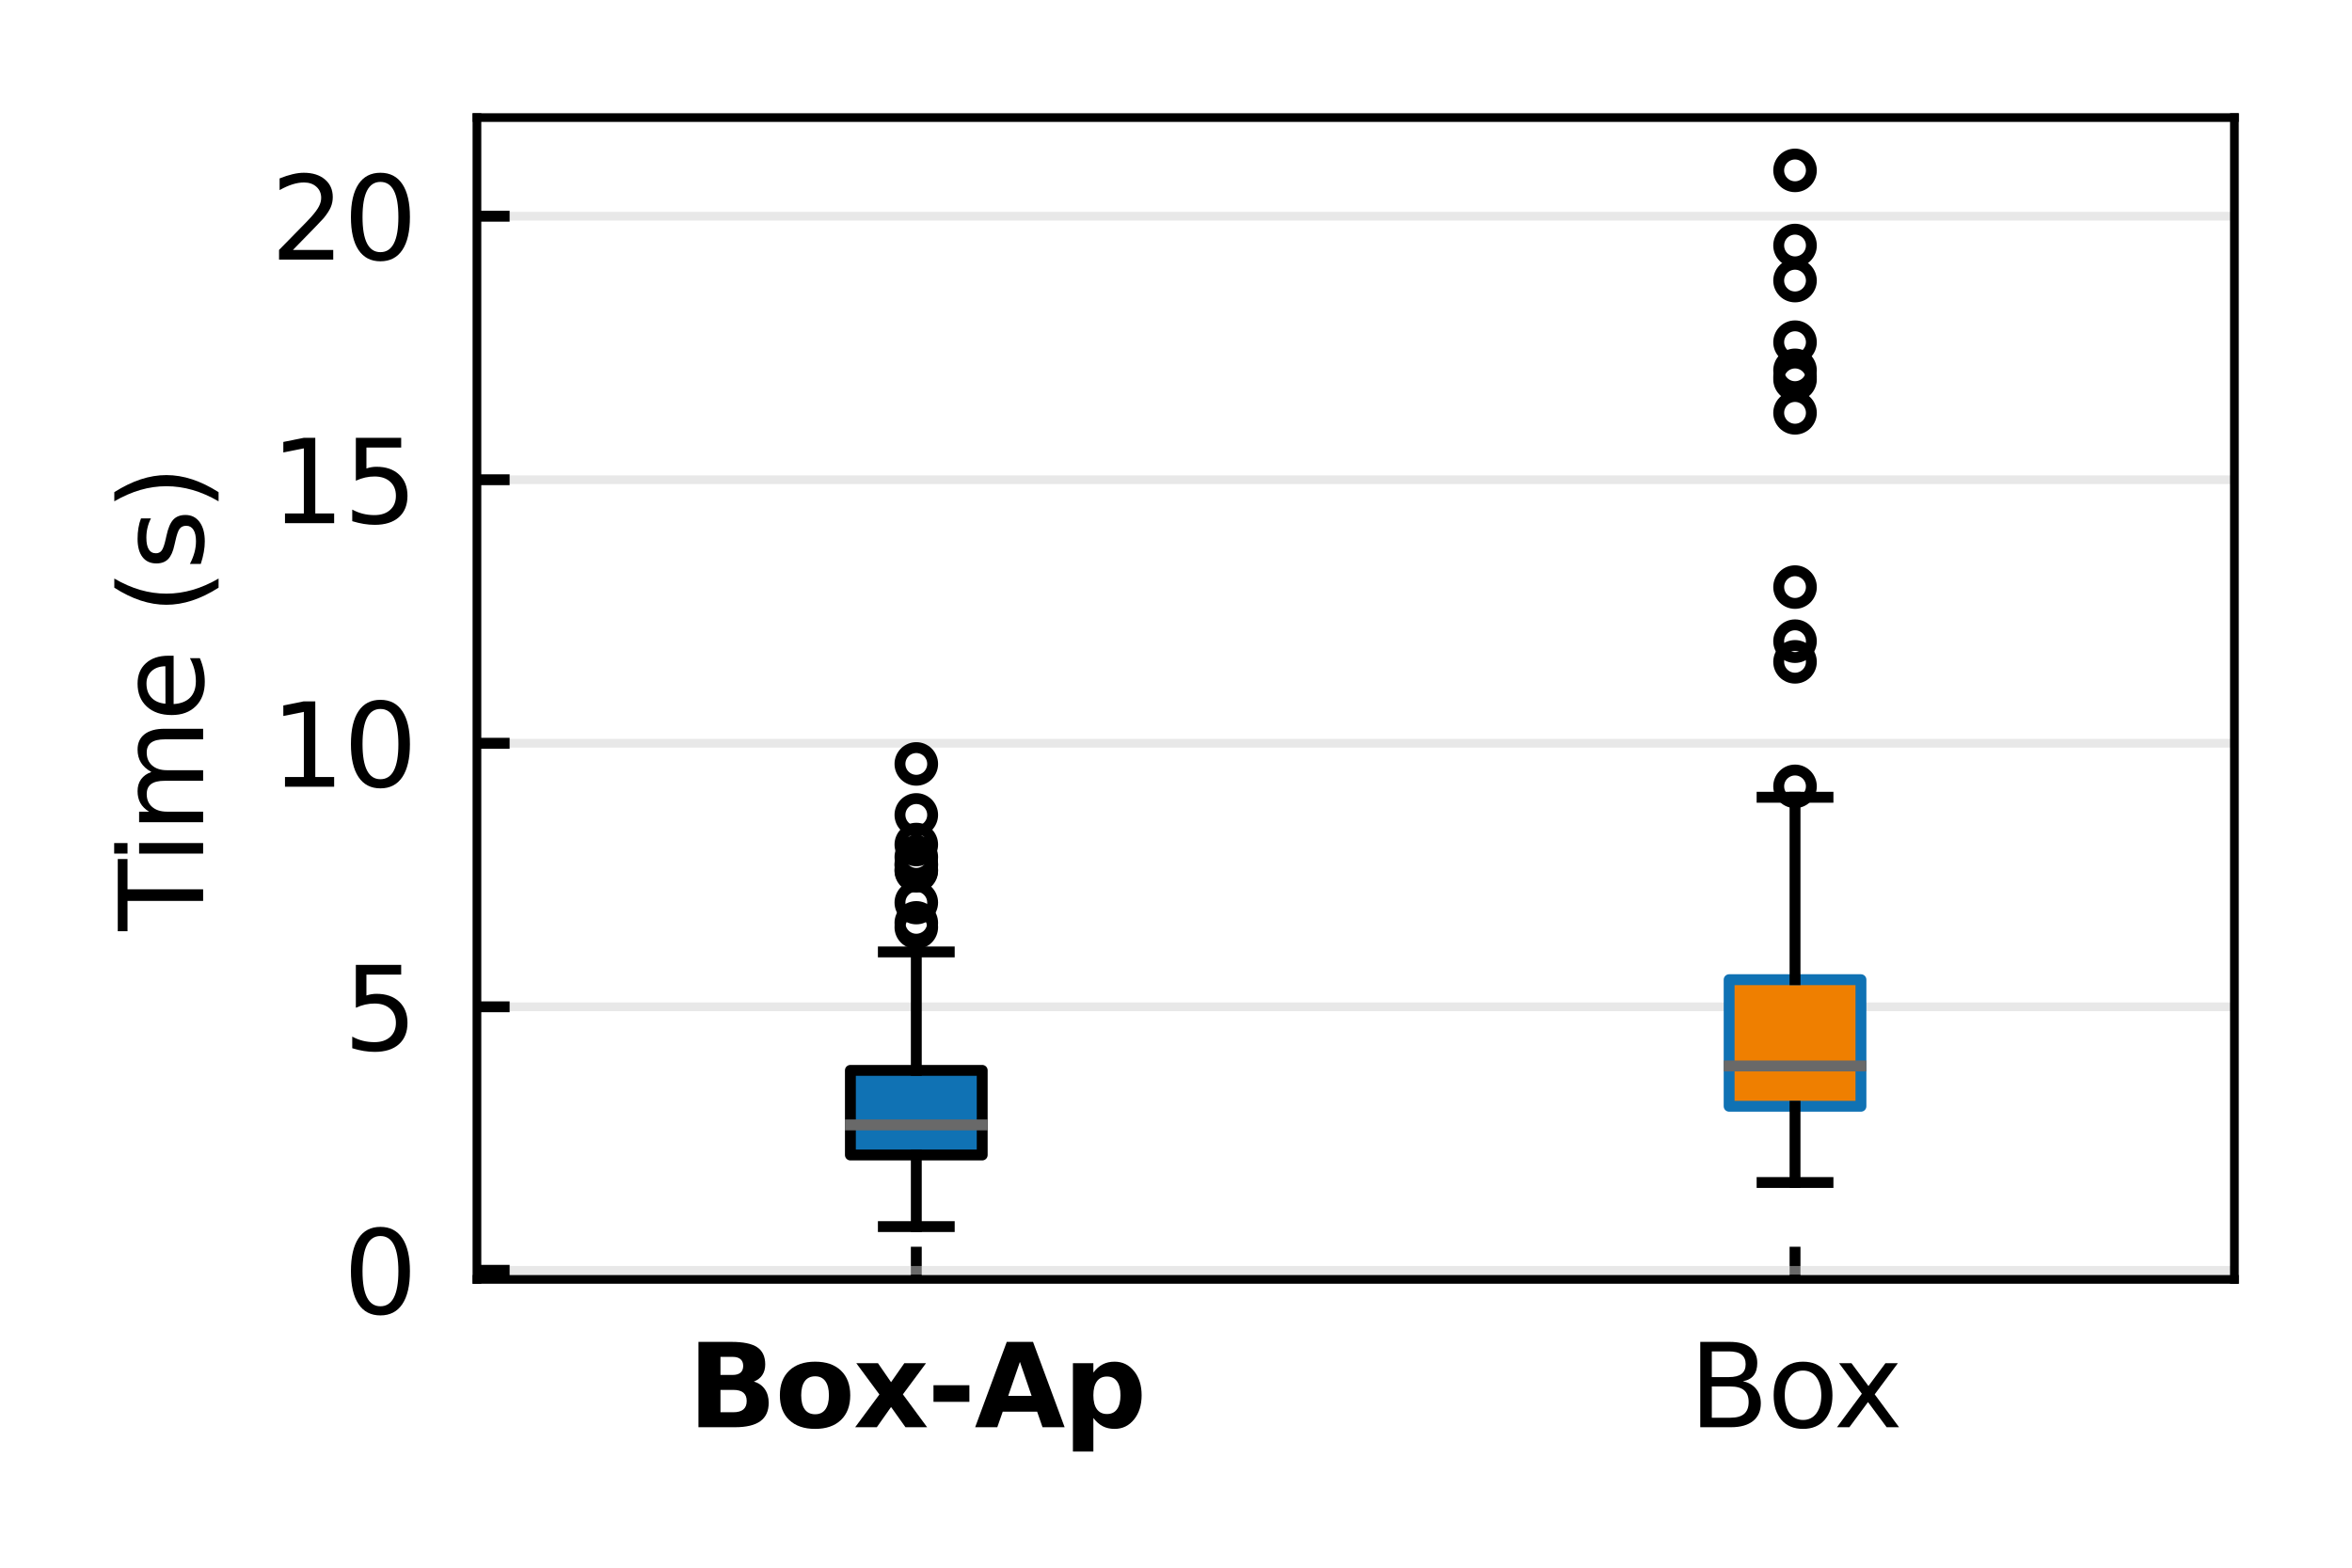 <?xml version="1.0" encoding="utf-8" standalone="no"?>
<!DOCTYPE svg PUBLIC "-//W3C//DTD SVG 1.1//EN"
  "http://www.w3.org/Graphics/SVG/1.1/DTD/svg11.dtd">
<svg xmlns:xlink="http://www.w3.org/1999/xlink" width="216pt" height="144pt" viewBox="0 0 216 144" xmlns="http://www.w3.org/2000/svg" version="1.1">
 <defs>
  <style type="text/css">*{stroke-linejoin: round; stroke-linecap: butt}</style>
 </defs>
 <g id="figure_1">
  <g id="patch_1">
   <path d="M 0 144 
L 216 144 
L 216 0 
L 0 0 
z
" style="fill: #ffffff"/>
  </g>
  <g id="axes_1">
   <g id="patch_2">
    <path d="M 43.8 117.52 
L 205.2 117.52 
L 205.2 10.8 
L 43.8 10.8 
z
" style="fill: #ffffff"/>
   </g>
   <g id="matplotlib.axis_1">
    <g id="xtick_1">
     <g id="line2d_1">
      <defs>
       <path id="mcf4167a148" d="M 0 0 
L 0 -3 
" style="stroke: #000000"/>
      </defs>
      <g>
       <use xlink:href="#mcf4167a148" x="84.15" y="117.52" style="stroke: #000000"/>
      </g>
     </g>
     <g id="text_1">
      <!-- Box-Ap -->
      <g transform="translate(63.156 131.098) scale(0.105 -0.105)">
       <defs>
        <path id="DejaVuSans-Bold-42" d="M 2456 2859 
Q 2741 2859 2887 2984 
Q 3034 3109 3034 3353 
Q 3034 3594 2887 3720 
Q 2741 3847 2456 3847 
L 1791 3847 
L 1791 2859 
L 2456 2859 
z
M 2497 819 
Q 2859 819 3042 972 
Q 3225 1125 3225 1434 
Q 3225 1738 3044 1889 
Q 2863 2041 2497 2041 
L 1791 2041 
L 1791 819 
L 2497 819 
z
M 3616 2497 
Q 4003 2384 4215 2081 
Q 4428 1778 4428 1338 
Q 4428 663 3972 331 
Q 3516 0 2584 0 
L 588 0 
L 588 4666 
L 2394 4666 
Q 3366 4666 3802 4372 
Q 4238 4078 4238 3431 
Q 4238 3091 4078 2852 
Q 3919 2613 3616 2497 
z
" transform="scale(0.016)"/>
        <path id="DejaVuSans-Bold-6f" d="M 2203 2784 
Q 1831 2784 1636 2517 
Q 1441 2250 1441 1747 
Q 1441 1244 1636 976 
Q 1831 709 2203 709 
Q 2569 709 2762 976 
Q 2956 1244 2956 1747 
Q 2956 2250 2762 2517 
Q 2569 2784 2203 2784 
z
M 2203 3584 
Q 3106 3584 3614 3096 
Q 4122 2609 4122 1747 
Q 4122 884 3614 396 
Q 3106 -91 2203 -91 
Q 1297 -91 786 396 
Q 275 884 275 1747 
Q 275 2609 786 3096 
Q 1297 3584 2203 3584 
z
" transform="scale(0.016)"/>
        <path id="DejaVuSans-Bold-78" d="M 1422 1791 
L 159 3500 
L 1344 3500 
L 2059 2463 
L 2784 3500 
L 3969 3500 
L 2706 1797 
L 4031 0 
L 2847 0 
L 2059 1106 
L 1281 0 
L 97 0 
L 1422 1791 
z
" transform="scale(0.016)"/>
        <path id="DejaVuSans-Bold-2d" d="M 347 2297 
L 2309 2297 
L 2309 1388 
L 347 1388 
L 347 2297 
z
" transform="scale(0.016)"/>
        <path id="DejaVuSans-Bold-41" d="M 3419 850 
L 1538 850 
L 1241 0 
L 31 0 
L 1759 4666 
L 3194 4666 
L 4922 0 
L 3713 0 
L 3419 850 
z
M 1838 1716 
L 3116 1716 
L 2478 3572 
L 1838 1716 
z
" transform="scale(0.016)"/>
        <path id="DejaVuSans-Bold-70" d="M 1656 506 
L 1656 -1331 
L 538 -1331 
L 538 3500 
L 1656 3500 
L 1656 2988 
Q 1888 3294 2169 3439 
Q 2450 3584 2816 3584 
Q 3463 3584 3878 3070 
Q 4294 2556 4294 1747 
Q 4294 938 3878 423 
Q 3463 -91 2816 -91 
Q 2450 -91 2169 54 
Q 1888 200 1656 506 
z
M 2400 2772 
Q 2041 2772 1848 2508 
Q 1656 2244 1656 1747 
Q 1656 1250 1848 986 
Q 2041 722 2400 722 
Q 2759 722 2948 984 
Q 3138 1247 3138 1747 
Q 3138 2247 2948 2509 
Q 2759 2772 2400 2772 
z
" transform="scale(0.016)"/>
       </defs>
       <use xlink:href="#DejaVuSans-Bold-42"/>
       <use xlink:href="#DejaVuSans-Bold-6f" x="76.221"/>
       <use xlink:href="#DejaVuSans-Bold-78" x="144.922"/>
       <use xlink:href="#DejaVuSans-Bold-2d" x="209.424"/>
       <use xlink:href="#DejaVuSans-Bold-41" x="250.928"/>
       <use xlink:href="#DejaVuSans-Bold-70" x="328.32"/>
      </g>
     </g>
    </g>
    <g id="xtick_2">
     <g id="line2d_2">
      <g>
       <use xlink:href="#mcf4167a148" x="164.85" y="117.52" style="stroke: #000000"/>
      </g>
     </g>
     <g id="text_2">
      <!-- Box -->
      <g transform="translate(155.092 131.098) scale(0.105 -0.105)">
       <defs>
        <path id="DejaVuSans-42" d="M 1259 2228 
L 1259 519 
L 2272 519 
Q 2781 519 3026 730 
Q 3272 941 3272 1375 
Q 3272 1813 3026 2020 
Q 2781 2228 2272 2228 
L 1259 2228 
z
M 1259 4147 
L 1259 2741 
L 2194 2741 
Q 2656 2741 2882 2914 
Q 3109 3088 3109 3444 
Q 3109 3797 2882 3972 
Q 2656 4147 2194 4147 
L 1259 4147 
z
M 628 4666 
L 2241 4666 
Q 2963 4666 3353 4366 
Q 3744 4066 3744 3513 
Q 3744 3084 3544 2831 
Q 3344 2578 2956 2516 
Q 3422 2416 3680 2098 
Q 3938 1781 3938 1306 
Q 3938 681 3513 340 
Q 3088 0 2303 0 
L 628 0 
L 628 4666 
z
" transform="scale(0.016)"/>
        <path id="DejaVuSans-6f" d="M 1959 3097 
Q 1497 3097 1228 2736 
Q 959 2375 959 1747 
Q 959 1119 1226 758 
Q 1494 397 1959 397 
Q 2419 397 2687 759 
Q 2956 1122 2956 1747 
Q 2956 2369 2687 2733 
Q 2419 3097 1959 3097 
z
M 1959 3584 
Q 2709 3584 3137 3096 
Q 3566 2609 3566 1747 
Q 3566 888 3137 398 
Q 2709 -91 1959 -91 
Q 1206 -91 779 398 
Q 353 888 353 1747 
Q 353 2609 779 3096 
Q 1206 3584 1959 3584 
z
" transform="scale(0.016)"/>
        <path id="DejaVuSans-78" d="M 3513 3500 
L 2247 1797 
L 3578 0 
L 2900 0 
L 1881 1375 
L 863 0 
L 184 0 
L 1544 1831 
L 300 3500 
L 978 3500 
L 1906 2253 
L 2834 3500 
L 3513 3500 
z
" transform="scale(0.016)"/>
       </defs>
       <use xlink:href="#DejaVuSans-42"/>
       <use xlink:href="#DejaVuSans-6f" x="68.604"/>
       <use xlink:href="#DejaVuSans-78" x="126.66"/>
      </g>
     </g>
    </g>
   </g>
   <g id="matplotlib.axis_2">
    <g id="ytick_1">
     <g id="line2d_3">
      <path d="M 43.8 116.686 
L 205.2 116.686 
" clip-path="url(#p7157de5695)" style="fill: none; stroke: #d3d3d3; stroke-opacity: 0.5; stroke-width: 0.8; stroke-linecap: square"/>
     </g>
     <g id="line2d_4">
      <defs>
       <path id="m274f129660" d="M 0 0 
L 3 0 
" style="stroke: #000000"/>
      </defs>
      <g>
       <use xlink:href="#m274f129660" x="43.8" y="116.686" style="stroke: #000000"/>
      </g>
     </g>
     <g id="text_3">
      <!-- 0 -->
      <g transform="translate(31.519 120.675) scale(0.105 -0.105)">
       <defs>
        <path id="DejaVuSans-30" d="M 2034 4250 
Q 1547 4250 1301 3770 
Q 1056 3291 1056 2328 
Q 1056 1369 1301 889 
Q 1547 409 2034 409 
Q 2525 409 2770 889 
Q 3016 1369 3016 2328 
Q 3016 3291 2770 3770 
Q 2525 4250 2034 4250 
z
M 2034 4750 
Q 2819 4750 3233 4129 
Q 3647 3509 3647 2328 
Q 3647 1150 3233 529 
Q 2819 -91 2034 -91 
Q 1250 -91 836 529 
Q 422 1150 422 2328 
Q 422 3509 836 4129 
Q 1250 4750 2034 4750 
z
" transform="scale(0.016)"/>
       </defs>
       <use xlink:href="#DejaVuSans-30"/>
      </g>
     </g>
    </g>
    <g id="ytick_2">
     <g id="line2d_5">
      <path d="M 43.8 92.479 
L 205.2 92.479 
" clip-path="url(#p7157de5695)" style="fill: none; stroke: #d3d3d3; stroke-opacity: 0.5; stroke-width: 0.8; stroke-linecap: square"/>
     </g>
     <g id="line2d_6">
      <g>
       <use xlink:href="#m274f129660" x="43.8" y="92.479" style="stroke: #000000"/>
      </g>
     </g>
     <g id="text_4">
      <!-- 5 -->
      <g transform="translate(31.519 96.468) scale(0.105 -0.105)">
       <defs>
        <path id="DejaVuSans-35" d="M 691 4666 
L 3169 4666 
L 3169 4134 
L 1269 4134 
L 1269 2991 
Q 1406 3038 1543 3061 
Q 1681 3084 1819 3084 
Q 2600 3084 3056 2656 
Q 3513 2228 3513 1497 
Q 3513 744 3044 326 
Q 2575 -91 1722 -91 
Q 1428 -91 1123 -41 
Q 819 9 494 109 
L 494 744 
Q 775 591 1075 516 
Q 1375 441 1709 441 
Q 2250 441 2565 725 
Q 2881 1009 2881 1497 
Q 2881 1984 2565 2268 
Q 2250 2553 1709 2553 
Q 1456 2553 1204 2497 
Q 953 2441 691 2322 
L 691 4666 
z
" transform="scale(0.016)"/>
       </defs>
       <use xlink:href="#DejaVuSans-35"/>
      </g>
     </g>
    </g>
    <g id="ytick_3">
     <g id="line2d_7">
      <path d="M 43.8 68.273 
L 205.2 68.273 
" clip-path="url(#p7157de5695)" style="fill: none; stroke: #d3d3d3; stroke-opacity: 0.5; stroke-width: 0.8; stroke-linecap: square"/>
     </g>
     <g id="line2d_8">
      <g>
       <use xlink:href="#m274f129660" x="43.8" y="68.273" style="stroke: #000000"/>
      </g>
     </g>
     <g id="text_5">
      <!-- 10 -->
      <g transform="translate(24.839 72.262) scale(0.105 -0.105)">
       <defs>
        <path id="DejaVuSans-31" d="M 794 531 
L 1825 531 
L 1825 4091 
L 703 3866 
L 703 4441 
L 1819 4666 
L 2450 4666 
L 2450 531 
L 3481 531 
L 3481 0 
L 794 0 
L 794 531 
z
" transform="scale(0.016)"/>
       </defs>
       <use xlink:href="#DejaVuSans-31"/>
       <use xlink:href="#DejaVuSans-30" x="63.623"/>
      </g>
     </g>
    </g>
    <g id="ytick_4">
     <g id="line2d_9">
      <path d="M 43.8 44.066 
L 205.2 44.066 
" clip-path="url(#p7157de5695)" style="fill: none; stroke: #d3d3d3; stroke-opacity: 0.5; stroke-width: 0.8; stroke-linecap: square"/>
     </g>
     <g id="line2d_10">
      <g>
       <use xlink:href="#m274f129660" x="43.8" y="44.066" style="stroke: #000000"/>
      </g>
     </g>
     <g id="text_6">
      <!-- 15 -->
      <g transform="translate(24.839 48.056) scale(0.105 -0.105)">
       <use xlink:href="#DejaVuSans-31"/>
       <use xlink:href="#DejaVuSans-35" x="63.623"/>
      </g>
     </g>
    </g>
    <g id="ytick_5">
     <g id="line2d_11">
      <path d="M 43.8 19.86 
L 205.2 19.86 
" clip-path="url(#p7157de5695)" style="fill: none; stroke: #d3d3d3; stroke-opacity: 0.5; stroke-width: 0.8; stroke-linecap: square"/>
     </g>
     <g id="line2d_12">
      <g>
       <use xlink:href="#m274f129660" x="43.8" y="19.86" style="stroke: #000000"/>
      </g>
     </g>
     <g id="text_7">
      <!-- 20 -->
      <g transform="translate(24.839 23.849) scale(0.105 -0.105)">
       <defs>
        <path id="DejaVuSans-32" d="M 1228 531 
L 3431 531 
L 3431 0 
L 469 0 
L 469 531 
Q 828 903 1448 1529 
Q 2069 2156 2228 2338 
Q 2531 2678 2651 2914 
Q 2772 3150 2772 3378 
Q 2772 3750 2511 3984 
Q 2250 4219 1831 4219 
Q 1534 4219 1204 4116 
Q 875 4013 500 3803 
L 500 4441 
Q 881 4594 1212 4672 
Q 1544 4750 1819 4750 
Q 2544 4750 2975 4387 
Q 3406 4025 3406 3419 
Q 3406 3131 3298 2873 
Q 3191 2616 2906 2266 
Q 2828 2175 2409 1742 
Q 1991 1309 1228 531 
z
" transform="scale(0.016)"/>
       </defs>
       <use xlink:href="#DejaVuSans-32"/>
       <use xlink:href="#DejaVuSans-30" x="63.623"/>
      </g>
     </g>
    </g>
    <g id="text_8">
     <!-- Time (s) -->
     <g transform="translate(18.655 85.505) rotate(-90) scale(0.105 -0.105)">
      <defs>
       <path id="DejaVuSans-54" d="M -19 4666 
L 3928 4666 
L 3928 4134 
L 2272 4134 
L 2272 0 
L 1638 0 
L 1638 4134 
L -19 4134 
L -19 4666 
z
" transform="scale(0.016)"/>
       <path id="DejaVuSans-69" d="M 603 3500 
L 1178 3500 
L 1178 0 
L 603 0 
L 603 3500 
z
M 603 4863 
L 1178 4863 
L 1178 4134 
L 603 4134 
L 603 4863 
z
" transform="scale(0.016)"/>
       <path id="DejaVuSans-6d" d="M 3328 2828 
Q 3544 3216 3844 3400 
Q 4144 3584 4550 3584 
Q 5097 3584 5394 3201 
Q 5691 2819 5691 2113 
L 5691 0 
L 5113 0 
L 5113 2094 
Q 5113 2597 4934 2840 
Q 4756 3084 4391 3084 
Q 3944 3084 3684 2787 
Q 3425 2491 3425 1978 
L 3425 0 
L 2847 0 
L 2847 2094 
Q 2847 2600 2669 2842 
Q 2491 3084 2119 3084 
Q 1678 3084 1418 2786 
Q 1159 2488 1159 1978 
L 1159 0 
L 581 0 
L 581 3500 
L 1159 3500 
L 1159 2956 
Q 1356 3278 1631 3431 
Q 1906 3584 2284 3584 
Q 2666 3584 2933 3390 
Q 3200 3197 3328 2828 
z
" transform="scale(0.016)"/>
       <path id="DejaVuSans-65" d="M 3597 1894 
L 3597 1613 
L 953 1613 
Q 991 1019 1311 708 
Q 1631 397 2203 397 
Q 2534 397 2845 478 
Q 3156 559 3463 722 
L 3463 178 
Q 3153 47 2828 -22 
Q 2503 -91 2169 -91 
Q 1331 -91 842 396 
Q 353 884 353 1716 
Q 353 2575 817 3079 
Q 1281 3584 2069 3584 
Q 2775 3584 3186 3129 
Q 3597 2675 3597 1894 
z
M 3022 2063 
Q 3016 2534 2758 2815 
Q 2500 3097 2075 3097 
Q 1594 3097 1305 2825 
Q 1016 2553 972 2059 
L 3022 2063 
z
" transform="scale(0.016)"/>
       <path id="DejaVuSans-20" transform="scale(0.016)"/>
       <path id="DejaVuSans-28" d="M 1984 4856 
Q 1566 4138 1362 3434 
Q 1159 2731 1159 2009 
Q 1159 1288 1364 580 
Q 1569 -128 1984 -844 
L 1484 -844 
Q 1016 -109 783 600 
Q 550 1309 550 2009 
Q 550 2706 781 3412 
Q 1013 4119 1484 4856 
L 1984 4856 
z
" transform="scale(0.016)"/>
       <path id="DejaVuSans-73" d="M 2834 3397 
L 2834 2853 
Q 2591 2978 2328 3040 
Q 2066 3103 1784 3103 
Q 1356 3103 1142 2972 
Q 928 2841 928 2578 
Q 928 2378 1081 2264 
Q 1234 2150 1697 2047 
L 1894 2003 
Q 2506 1872 2764 1633 
Q 3022 1394 3022 966 
Q 3022 478 2636 193 
Q 2250 -91 1575 -91 
Q 1294 -91 989 -36 
Q 684 19 347 128 
L 347 722 
Q 666 556 975 473 
Q 1284 391 1588 391 
Q 1994 391 2212 530 
Q 2431 669 2431 922 
Q 2431 1156 2273 1281 
Q 2116 1406 1581 1522 
L 1381 1569 
Q 847 1681 609 1914 
Q 372 2147 372 2553 
Q 372 3047 722 3315 
Q 1072 3584 1716 3584 
Q 2034 3584 2315 3537 
Q 2597 3491 2834 3397 
z
" transform="scale(0.016)"/>
       <path id="DejaVuSans-29" d="M 513 4856 
L 1013 4856 
Q 1481 4119 1714 3412 
Q 1947 2706 1947 2009 
Q 1947 1309 1714 600 
Q 1481 -109 1013 -844 
L 513 -844 
Q 928 -128 1133 580 
Q 1338 1288 1338 2009 
Q 1338 2731 1133 3434 
Q 928 4138 513 4856 
z
" transform="scale(0.016)"/>
      </defs>
      <use xlink:href="#DejaVuSans-54"/>
      <use xlink:href="#DejaVuSans-69" x="57.959"/>
      <use xlink:href="#DejaVuSans-6d" x="85.742"/>
      <use xlink:href="#DejaVuSans-65" x="183.154"/>
      <use xlink:href="#DejaVuSans-20" x="244.678"/>
      <use xlink:href="#DejaVuSans-28" x="276.465"/>
      <use xlink:href="#DejaVuSans-73" x="315.479"/>
      <use xlink:href="#DejaVuSans-29" x="367.578"/>
     </g>
    </g>
   </g>
   <g id="patch_3">
    <path d="M 78.097 106.091 
L 90.203 106.091 
L 90.203 98.319 
L 78.097 98.319 
L 78.097 106.091 
z
" clip-path="url(#p7157de5695)" style="fill: #1072b4; stroke: #000000; stroke-linejoin: miter"/>
   </g>
   <g id="line2d_13">
    <path d="M 84.15 106.091 
L 84.15 112.669 
" clip-path="url(#p7157de5695)" style="fill: none; stroke: #000000; stroke-linecap: square"/>
   </g>
   <g id="line2d_14">
    <path d="M 84.15 98.319 
L 84.15 87.439 
" clip-path="url(#p7157de5695)" style="fill: none; stroke: #000000; stroke-linecap: square"/>
   </g>
   <g id="line2d_15">
    <path d="M 81.124 112.669 
L 87.176 112.669 
" clip-path="url(#p7157de5695)" style="fill: none; stroke: #000000; stroke-linecap: square"/>
   </g>
   <g id="line2d_16">
    <path d="M 81.124 87.439 
L 87.176 87.439 
" clip-path="url(#p7157de5695)" style="fill: none; stroke: #000000; stroke-linecap: square"/>
   </g>
   <g id="line2d_17">
    <defs>
     <path id="ma2a6656789" d="M 0 1.5 
C 0.398 1.5 0.779 1.342 1.061 1.061 
C 1.342 0.779 1.5 0.398 1.5 0 
C 1.5 -0.398 1.342 -0.779 1.061 -1.061 
C 0.779 -1.342 0.398 -1.5 0 -1.5 
C -0.398 -1.5 -0.779 -1.342 -1.061 -1.061 
C -1.342 -0.779 -1.5 -0.398 -1.5 0 
C -1.5 0.398 -1.342 0.779 -1.061 1.061 
C -0.779 1.342 -0.398 1.5 0 1.5 
z
" style="stroke: #000000"/>
    </defs>
    <g clip-path="url(#p7157de5695)">
     <use xlink:href="#ma2a6656789" x="84.15" y="84.77" style="fill-opacity: 0; stroke: #000000"/>
     <use xlink:href="#ma2a6656789" x="84.15" y="74.854" style="fill-opacity: 0; stroke: #000000"/>
     <use xlink:href="#ma2a6656789" x="84.15" y="79.478" style="fill-opacity: 0; stroke: #000000"/>
     <use xlink:href="#ma2a6656789" x="84.15" y="78.723" style="fill-opacity: 0; stroke: #000000"/>
     <use xlink:href="#ma2a6656789" x="84.15" y="70.171" style="fill-opacity: 0; stroke: #000000"/>
     <use xlink:href="#ma2a6656789" x="84.15" y="79.985" style="fill-opacity: 0; stroke: #000000"/>
     <use xlink:href="#ma2a6656789" x="84.15" y="82.906" style="fill-opacity: 0; stroke: #000000"/>
     <use xlink:href="#ma2a6656789" x="84.15" y="79.904" style="fill-opacity: 0; stroke: #000000"/>
     <use xlink:href="#ma2a6656789" x="84.15" y="79.363" style="fill-opacity: 0; stroke: #000000"/>
     <use xlink:href="#ma2a6656789" x="84.15" y="77.575" style="fill-opacity: 0; stroke: #000000"/>
     <use xlink:href="#ma2a6656789" x="84.15" y="85.171" style="fill-opacity: 0; stroke: #000000"/>
    </g>
   </g>
   <g id="patch_4">
    <path d="M 158.798 101.614 
L 170.903 101.614 
L 170.903 89.99 
L 158.798 89.99 
L 158.798 101.614 
z
" clip-path="url(#p7157de5695)" style="fill: #ef7f00; stroke: #1072b4; stroke-linejoin: miter"/>
   </g>
   <g id="line2d_18">
    <path d="M 164.85 101.614 
L 164.85 108.618 
" clip-path="url(#p7157de5695)" style="fill: none; stroke: #000000; stroke-linecap: square"/>
   </g>
   <g id="line2d_19">
    <path d="M 164.85 89.99 
L 164.85 73.231 
" clip-path="url(#p7157de5695)" style="fill: none; stroke: #000000; stroke-linecap: square"/>
   </g>
   <g id="line2d_20">
    <path d="M 161.824 108.618 
L 167.876 108.618 
" clip-path="url(#p7157de5695)" style="fill: none; stroke: #000000; stroke-linecap: square"/>
   </g>
   <g id="line2d_21">
    <path d="M 161.824 73.231 
L 167.876 73.231 
" clip-path="url(#p7157de5695)" style="fill: none; stroke: #000000; stroke-linecap: square"/>
   </g>
   <g id="line2d_22">
    <g clip-path="url(#p7157de5695)">
     <use xlink:href="#ma2a6656789" x="164.85" y="53.927" style="fill-opacity: 0; stroke: #000000"/>
     <use xlink:href="#ma2a6656789" x="164.85" y="22.552" style="fill-opacity: 0; stroke: #000000"/>
     <use xlink:href="#ma2a6656789" x="164.85" y="34.575" style="fill-opacity: 0; stroke: #000000"/>
     <use xlink:href="#ma2a6656789" x="164.85" y="34.015" style="fill-opacity: 0; stroke: #000000"/>
     <use xlink:href="#ma2a6656789" x="164.85" y="31.431" style="fill-opacity: 0; stroke: #000000"/>
     <use xlink:href="#ma2a6656789" x="164.85" y="34.844" style="fill-opacity: 0; stroke: #000000"/>
     <use xlink:href="#ma2a6656789" x="164.85" y="58.896" style="fill-opacity: 0; stroke: #000000"/>
     <use xlink:href="#ma2a6656789" x="164.85" y="15.651" style="fill-opacity: 0; stroke: #000000"/>
     <use xlink:href="#ma2a6656789" x="164.85" y="25.773" style="fill-opacity: 0; stroke: #000000"/>
     <use xlink:href="#ma2a6656789" x="164.85" y="72.23" style="fill-opacity: 0; stroke: #000000"/>
     <use xlink:href="#ma2a6656789" x="164.85" y="37.921" style="fill-opacity: 0; stroke: #000000"/>
     <use xlink:href="#ma2a6656789" x="164.85" y="60.793" style="fill-opacity: 0; stroke: #000000"/>
    </g>
   </g>
   <g id="line2d_23">
    <path d="M 78.097 103.329 
L 90.203 103.329 
" clip-path="url(#p7157de5695)" style="fill: none; stroke: #696969; stroke-linecap: square"/>
   </g>
   <g id="line2d_24">
    <path d="M 158.798 97.915 
L 170.903 97.915 
" clip-path="url(#p7157de5695)" style="fill: none; stroke: #696969; stroke-linecap: square"/>
   </g>
   <g id="patch_5">
    <path d="M 43.8 117.52 
L 43.8 10.8 
" style="fill: none; stroke: #000000; stroke-width: 0.8; stroke-linejoin: miter; stroke-linecap: square"/>
   </g>
   <g id="patch_6">
    <path d="M 205.2 117.52 
L 205.2 10.8 
" style="fill: none; stroke: #000000; stroke-width: 0.8; stroke-linejoin: miter; stroke-linecap: square"/>
   </g>
   <g id="patch_7">
    <path d="M 43.8 117.52 
L 205.2 117.52 
" style="fill: none; stroke: #000000; stroke-width: 0.8; stroke-linejoin: miter; stroke-linecap: square"/>
   </g>
   <g id="patch_8">
    <path d="M 43.8 10.8 
L 205.2 10.8 
" style="fill: none; stroke: #000000; stroke-width: 0.8; stroke-linejoin: miter; stroke-linecap: square"/>
   </g>
  </g>
 </g>
 <defs>
  <clipPath id="p7157de5695">
   <rect x="43.8" y="10.8" width="161.4" height="106.72"/>
  </clipPath>
 </defs>
</svg>
